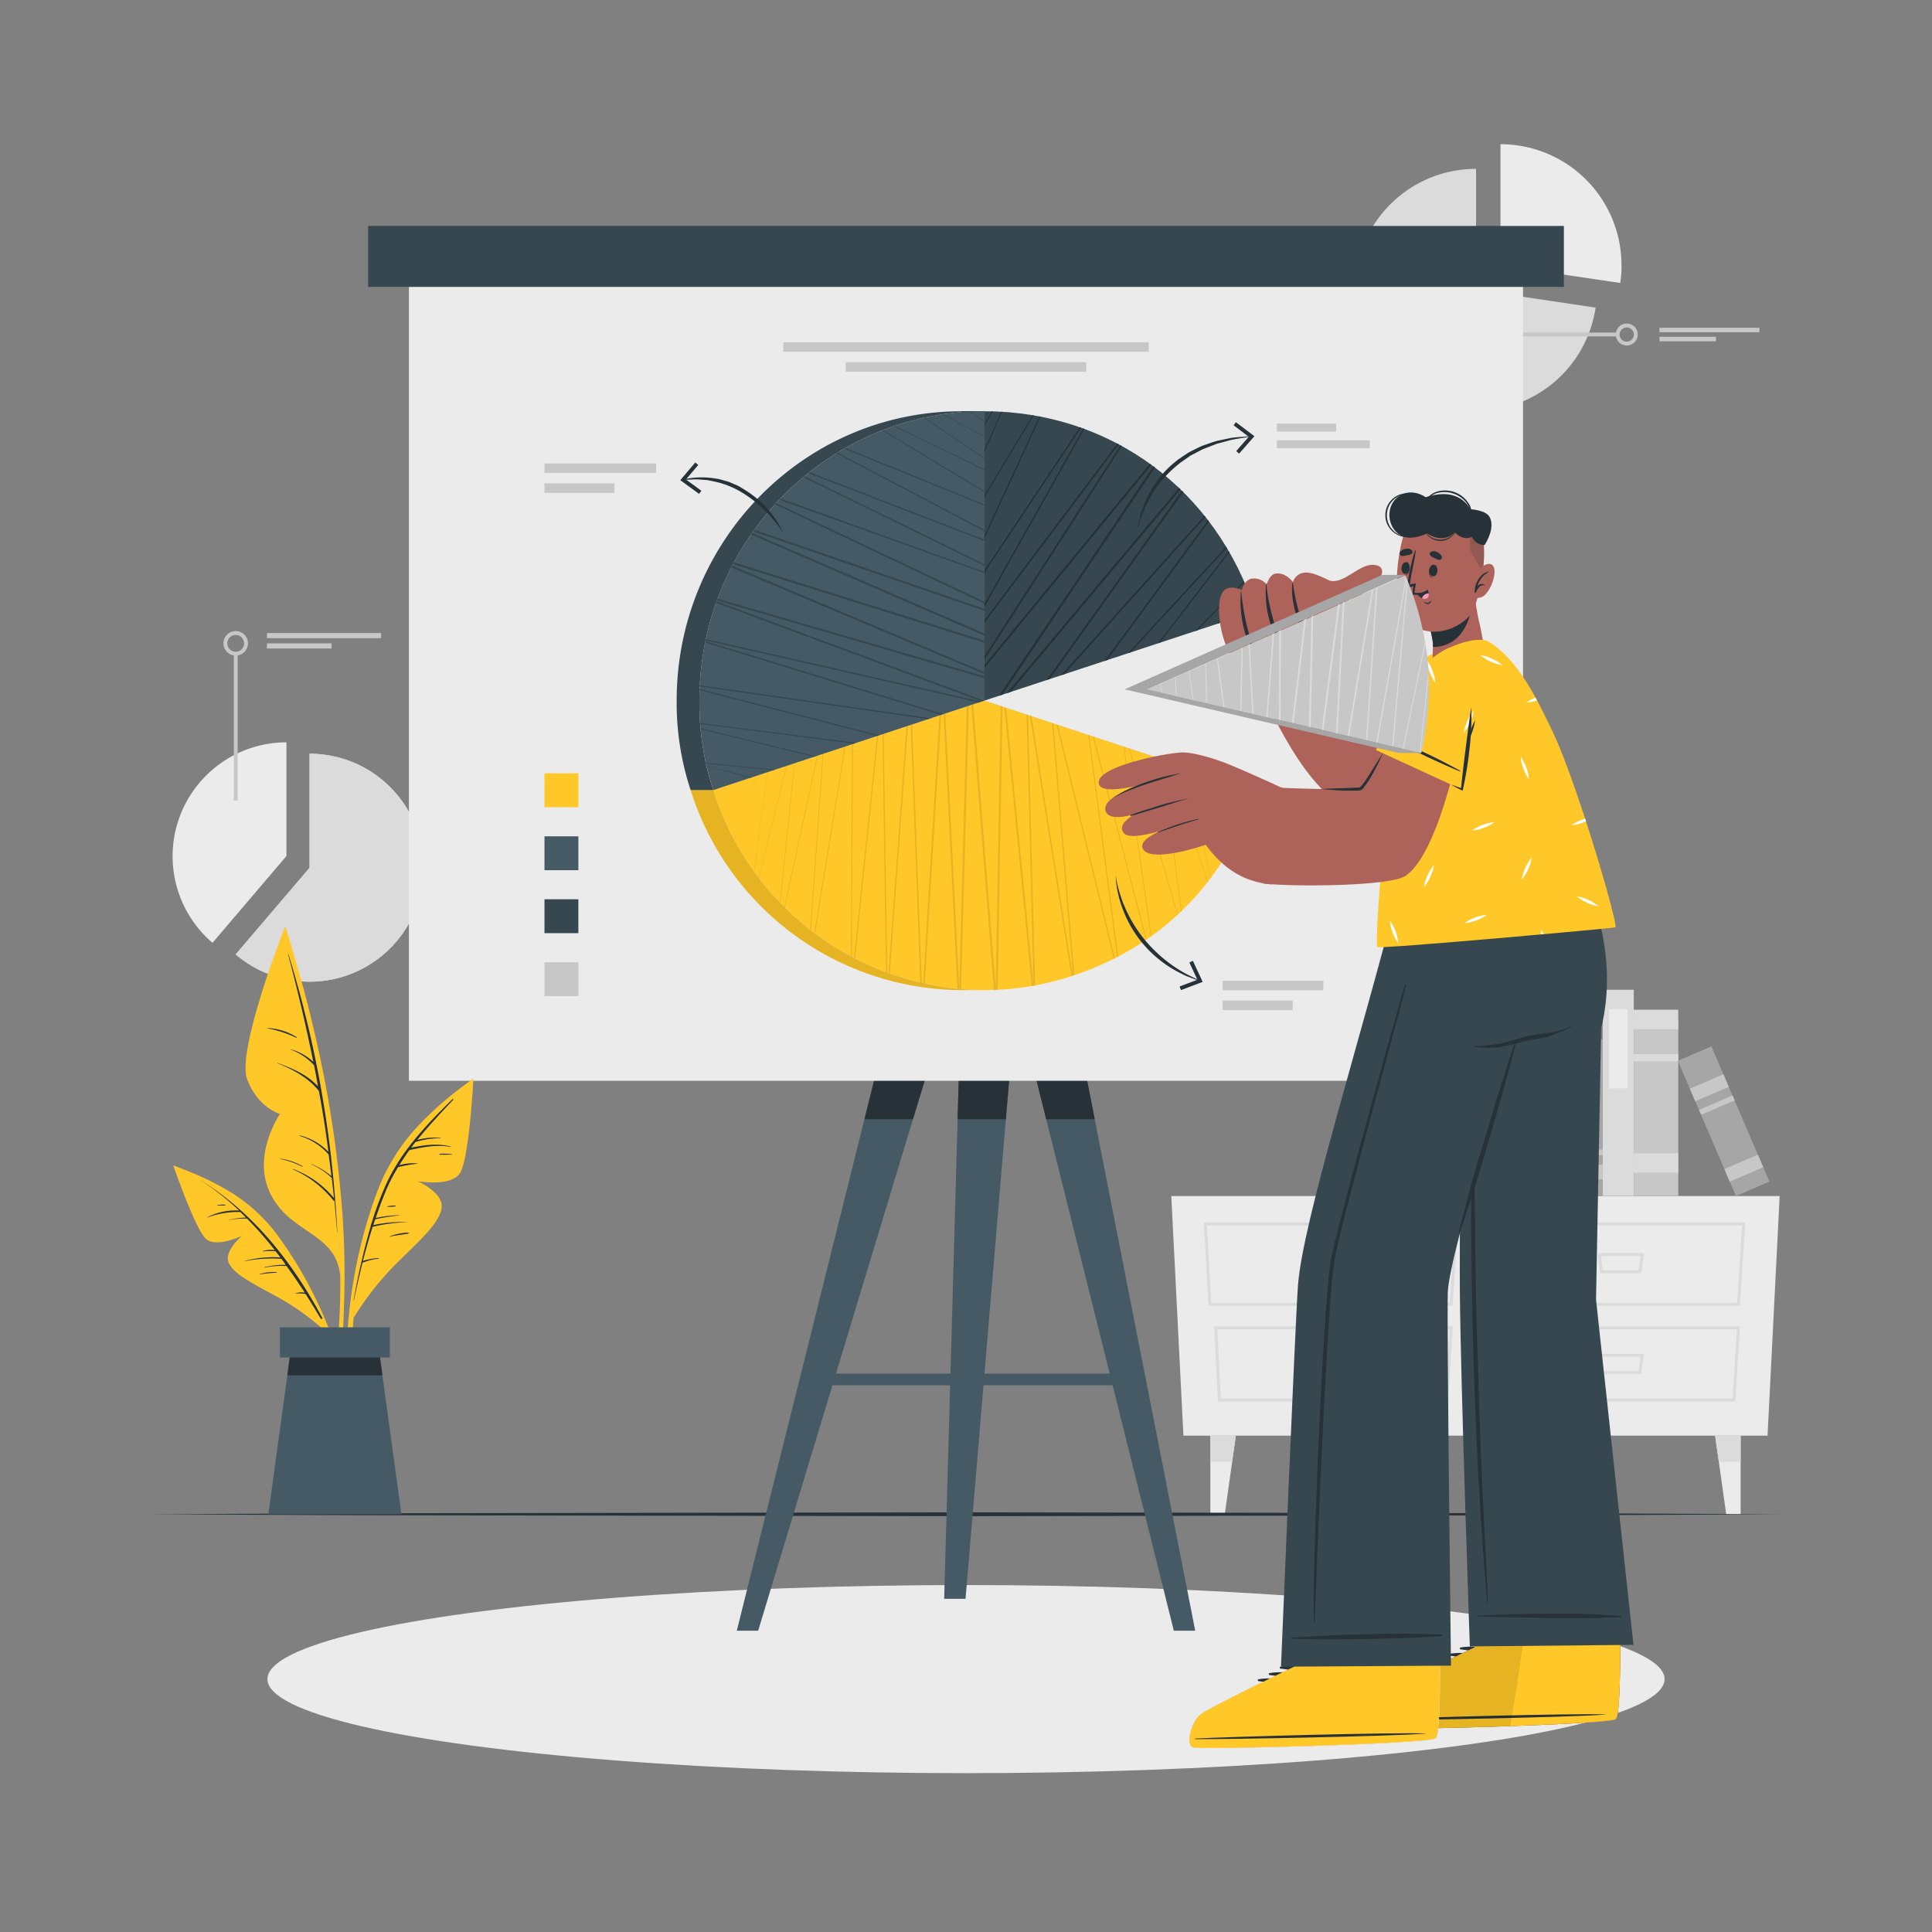 <svg xmlns="http://www.w3.org/2000/svg" viewBox="0 0 500 500"><rect x="0" y="0" width="500" height="500" fill="#808080" stroke="none"/><g id="freepik--background-complete--inject-39"><path d="M74.13,192.07v29.47L55,244a29.47,29.47,0,0,1,19.12-51.88Z" style="fill:#ebebeb"></path><path d="M109.6,224.54A29.47,29.47,0,0,1,61,247l19.12-22.41V195.07a29.45,29.45,0,0,1,29.47,29.47Z" style="fill:#ebebeb"></path><path d="M109.6,224.54A29.47,29.47,0,0,1,61,247l19.12-22.41V195.07a29.45,29.45,0,0,1,29.47,29.47Z" style="fill:#dbdbdb"></path><rect x="60.51" y="169.16" width="1" height="38.01" style="fill:#c7c7c7"></rect><path d="M61,169.66a3.17,3.17,0,1,1,3.17-3.16A3.17,3.17,0,0,1,61,169.66Zm0-5.33a2.17,2.17,0,1,0,2.17,2.17A2.17,2.17,0,0,0,61,164.33Z" style="fill:#c7c7c7"></path><rect x="69.09" y="163.83" width="29.53" height="1.33" style="fill:#c7c7c7"></rect><rect x="69.09" y="166.5" width="16.71" height="1.33" style="fill:#c7c7c7"></rect><path d="M412.94,79.61A31.32,31.32,0,1,1,382,43.7V75Z" style="fill:#dbdbdb"></path><path d="M419.66,68.64a31.59,31.59,0,0,1-.34,4.59l-31-4.59V37.32a31.31,31.31,0,0,1,31.32,31.32Z" style="fill:#ebebeb"></path><rect x="385.35" y="86.07" width="33.31" height="1" style="fill:#c7c7c7"></rect><path d="M421,89.41a2.84,2.84,0,1,1,2.84-2.84A2.84,2.84,0,0,1,421,89.41Zm0-4.67a1.84,1.84,0,1,0,1.84,1.83A1.83,1.83,0,0,0,421,84.74Z" style="fill:#c7c7c7"></path><rect x="429.46" y="84.82" width="25.87" height="1.17" style="fill:#c7c7c7"></rect><rect x="429.46" y="87.16" width="14.64" height="1.17" style="fill:#c7c7c7"></rect><polygon points="306.27 371.55 457.44 371.55 460.58 309.53 303.13 309.53 306.27 371.55" style="fill:#ebebeb"></polygon><path d="M450.27,337.92H387.08l-1.19-21.53h65.77Zm-62.47-.76h61.76l1.28-20H386.7Z" style="fill:#dbdbdb"></path><path d="M449.11,362.69H389.55l-1-19.43h61.74Zm-58.83-.76h58.11L449.51,344H389.39Z" style="fill:#dbdbdb"></path><path d="M424.76,329.49H414.14l-.67-5.19h12Zm-9.95-.76h9.28l.47-3.67H414.34Z" style="fill:#dbdbdb"></path><path d="M424.76,355.57H414.14l-.67-5.19h12Zm-9.95-.76h9.28l.47-3.67H414.34Z" style="fill:#dbdbdb"></path><path d="M375.94,337.92h-63.2l-1.19-21.53h65.77Zm-62.48-.76h61.76l1.29-20H312.36Z" style="fill:#dbdbdb"></path><path d="M374.77,362.69H315.21l-1-19.43H376Zm-58.83-.76h58.11L375.17,344H315.05Z" style="fill:#dbdbdb"></path><path d="M350.42,329.49H339.8l-.67-5.19h12Zm-9.95-.76h9.28l.48-3.67H340Z" style="fill:#dbdbdb"></path><path d="M350.42,355.57H339.8l-.67-5.19h12Zm-9.95-.76h9.28l.48-3.67H340Z" style="fill:#dbdbdb"></path><polygon points="319.83 371.55 318.88 378.31 316.97 391.89 313.24 391.89 313.24 371.55 319.83 371.55" style="fill:#ebebeb"></polygon><polygon points="319.83 371.55 318.88 378.31 313.24 378.31 313.24 371.55 319.83 371.55" style="fill:#dbdbdb"></polygon><polygon points="443.88 371.55 444.83 378.31 446.74 391.89 450.47 391.89 450.47 371.55 443.88 371.55" style="fill:#ebebeb"></polygon><polygon points="443.88 371.55 444.83 378.31 450.47 378.31 450.47 371.55 443.88 371.55" style="fill:#dbdbdb"></polygon><rect x="405.71" y="280.87" width="45.73" height="11.52" transform="translate(715.21 -141.95) rotate(90)" style="fill:#c7c7c7"></rect><rect x="426.07" y="258.08" width="5.03" height="11.52" transform="translate(692.41 -164.75) rotate(90)" style="fill:#dbdbdb"></rect><rect x="427.65" y="267.96" width="1.86" height="11.52" transform="translate(702.3 -154.86) rotate(90)" style="fill:#dbdbdb"></rect><rect x="426.07" y="295.23" width="5.03" height="11.52" transform="translate(729.57 -127.59) rotate(90)" style="fill:#dbdbdb"></rect><rect x="392.12" y="278.8" width="53.35" height="8.05" transform="translate(701.62 -135.97) rotate(90)" style="fill:#dbdbdb"></rect><rect x="408.57" y="269.01" width="20.52" height="4.83" transform="translate(690.26 -147.41) rotate(90)" style="fill:#ebebeb"></rect><rect x="352.57" y="283.8" width="53.35" height="8.05" transform="translate(851.3 225.93) rotate(135.33)" style="fill:#c7c7c7"></rect><rect x="366.19" y="288.13" width="20.52" height="4.83" transform="translate(848.44 232.55) rotate(135.33)" style="fill:#dbdbdb"></rect><rect x="387.68" y="282.41" width="40.52" height="13.67" transform="translate(697.19 -118.7) rotate(90)" style="fill:#a6a6a6"></rect><rect x="406.06" y="296.49" width="3.78" height="13.67" transform="translate(711.27 -104.62) rotate(90)" style="fill:#c7c7c7"></rect><rect x="407.21" y="291.39" width="1.46" height="13.67" transform="translate(706.17 -109.72) rotate(90)" style="fill:#c7c7c7"></rect><rect x="427.08" y="285.45" width="38.08" height="9.44" transform="translate(536.77 -234.24) rotate(66.77)" style="fill:#a6a6a6"></rect><rect x="449.56" y="297.6" width="3.55" height="9.44" transform="translate(551.09 -231.67) rotate(66.77)" style="fill:#c7c7c7"></rect><rect x="440.63" y="276.8" width="3.55" height="9.44" transform="translate(526.58 -236.06) rotate(66.77)" style="fill:#c7c7c7"></rect><rect x="443.64" y="281.29" width="1.38" height="9.44" transform="translate(531.9 -235.11) rotate(66.77)" style="fill:#c7c7c7"></rect></g><g id="freepik--Shadow--inject-39"><ellipse cx="250" cy="434.55" rx="180.79" ry="24.34" style="fill:#ebebeb"></ellipse></g><g id="freepik--Floor--inject-39"><polygon points="38.37 391.89 91.28 391.64 144.18 391.56 250 391.39 355.82 391.55 408.73 391.64 461.63 391.89 408.73 392.13 355.82 392.22 250 392.39 144.18 392.22 91.28 392.13 38.37 391.89" style="fill:#263238"></polygon></g><g id="freepik--Board--inject-39"><polygon points="196.21 422.03 190.68 422.03 229.45 266.68 243.23 266.68 196.21 422.03" style="fill:#455a64"></polygon><polygon points="243.24 266.69 236.28 289.65 223.72 289.65 229.44 266.7 229.45 266.69 243.24 266.69" style="fill:#263238"></polygon><polygon points="249.88 413.78 244.35 413.78 248.47 266.68 262.25 266.68 249.88 413.78" style="fill:#455a64"></polygon><polygon points="262.25 266.69 260.32 289.65 247.83 289.65 248.47 266.7 248.47 266.69 262.25 266.69" style="fill:#263238"></polygon><polygon points="303.79 422.03 309.32 422.03 278.8 266.68 265.02 266.68 303.79 422.03" style="fill:#455a64"></polygon><polygon points="283.31 289.65 270.75 289.65 265.01 266.69 278.8 266.69 278.81 266.7 283.31 289.65" style="fill:#263238"></polygon><rect x="212" y="355.48" width="80.45" height="3.03" style="fill:#455a64"></rect><rect x="105.83" y="66.96" width="288.33" height="212.75" style="fill:#ebebeb"></rect><rect x="95.28" y="58.48" width="309.45" height="15.77" style="fill:#37474f"></rect><rect x="202.71" y="88.58" width="94.58" height="2.46" style="fill:#c7c7c7"></rect><rect x="218.88" y="93.72" width="62.24" height="2.46" style="fill:#c7c7c7"></rect><rect x="140.91" y="119.95" width="28.89" height="2.46" style="fill:#c7c7c7"></rect><rect x="140.91" y="125.09" width="18.12" height="2.46" style="fill:#c7c7c7"></rect><rect x="316.43" y="253.81" width="26.05" height="2.46" style="fill:#c7c7c7"></rect><rect x="316.43" y="258.95" width="18.12" height="2.46" style="fill:#c7c7c7"></rect><rect x="330.45" y="109.63" width="15.33" height="2.06" style="fill:#c7c7c7"></rect><rect x="330.45" y="113.94" width="24.05" height="2.06" style="fill:#c7c7c7"></rect><rect x="140.91" y="200.14" width="8.77" height="8.77" style="fill:#FFC727"></rect><rect x="140.91" y="216.44" width="8.77" height="8.77" style="fill:#455a64"></rect><rect x="140.91" y="232.73" width="8.77" height="8.77" style="fill:#37474f"></rect><rect x="140.91" y="249.03" width="8.77" height="8.77" style="fill:#c7c7c7"></rect></g><g id="freepik--pie-chart--inject-39"><polygon points="324.88 158.18 319.02 158.18 248.87 181.32 254.73 181.32 324.88 158.18" style="fill:#c7c7c7"></polygon><polygon points="254.73 181.32 248.87 181.32 319.02 204.47 324.88 204.47 254.73 181.32" style="fill:#c7c7c7"></polygon><path d="M254.73,106.43v74.89l70.15-23.14C314.81,126.71,287.32,106.43,254.73,106.43Z" style="fill:#37474f"></path><path d="M256.89,106.46l-2.15,3.69v-.43l1.91-3.27Zm2.23.09-4.38,9.92v.58l4.63-10.48Zm8.11.9-12.49,20.78v.54l12.8-21.27Zm1.76.32-14.25,30.92v.75l14.55-31.62Zm6.94,8.75,3.88-5.82-.35-.13-3.83,5.75L264.2,133.47l-9.46,14.19v.63l9.76-14.63Zm4.4-5.64-25.59,45.44v.81L280.68,111Zm8.83,3.91-34.42,45.78v.69L289.55,115Zm.81.43-35.23,54.66v.87l35.62-55.31Zm7.61,4.79-42.84,52.13v.78L298,120.32Zm.9.66-39.93,59.39.86-.28L298.91,121Zm6.65,5.6-44.6,53.14,1-.33,44-52.45Zm.74.71-35,49,.77-.25,34.61-48.4C306.11,127.23,306,127.1,305.87,127Zm5.84,6.46-37.17,41.35.9-.3L312,133.79Zm.92,1.17-26.77,36.44.67-.22L312.9,135Zm4.68,6.85-25.42,27.61.74-.25,24.87-27A3.37,3.37,0,0,0,317.31,141.46Zm.7,1.17-18.38,23.88.56-.18,18-23.38Zm3.93,7.74-12.71,13,.62-.21,12.21-12.49Zm.67,1.59L315,161.44l.47-.16,7.24-9A1.78,1.78,0,0,0,322.61,152Z" style="fill:#263238"></path><rect x="248.87" y="106.43" width="5.86" height="74.89" style="fill:#263238"></rect><polygon points="254.73 181.32 248.87 181.32 178.73 204.47 184.59 204.47 254.73 181.32" style="fill:#FFC727"></polygon><path d="M254.73,181.32l-70.14,23.15a73.91,73.91,0,0,0,70.13,51.77,72.66,72.66,0,0,0,22.81-3.69c23.24-7.66,39.8-24.48,47.35-48.08Z" style="fill:#FFC727"></path><path d="M184.59,204.47h-5.86a73.9,73.9,0,0,0,70.13,51.77h5.86A73.91,73.91,0,0,1,184.59,204.47Z" style="fill:#FFC727"></path><g style="opacity:0.1"><path d="M184.59,204.47h-5.86a73.9,73.9,0,0,0,70.13,51.77h5.86A73.91,73.91,0,0,1,184.59,204.47Z"></path></g><path d="M184.79,204.4h0l-.12.39s0,0,0,0Z" style="opacity:0.1"></path><path d="M187.79,203.41,187,211a.3.3,0,0,1,0-.08l.76-7.51Zm7.93-2.61L190,217.15a.21.21,0,0,1,0,.06l5.8-16.44Zm2.82-.93-3.41,25.59.08.11,3.41-25.73Zm5-1.66L196.3,227l.07.1,7.32-29Zm2-.65-3.7,36a.8.8,0,0,0,.13.13l3.7-36.13Zm5.93-2L203,234.72l.13.13,8.5-39.31Zm1.45-.48-3.25,45.49.19.14,3.24-45.69Zm-2.17,46.31a1.33,1.33,0,0,0,.19.14l7.88-48.4-.24.09Zm9.75-48.81-.28,54.88.26.14.26-55.1Zm.53,55.31.26.13,6-57.69-.31.11Zm7.67-58-.3.11.89,61.6.34.13Zm1.24,62,.33.12,4.7-64.14-.37.13Zm6.13-64.38-.37.12,2.46,66.71c.13,0,.27.07.41.09Zm2.84,67a3,3,0,0,0,.41.09L243.58,185l-.45.15Zm9.35,1.34-3.61-71.17-.45.15,3.58,71.11.48,0h0l.48,0,2-73.35-.53.17Zm9.44-.11-5.81-73.45-.52.17,5.86,73.76a3.54,3.54,0,0,0,.46,0h.05l.45,0,1.26-73.28-.48-.15Zm2.69-72.53-.48-.15,7.15,72.14.42-.07Zm5.28,1.75,1.81,70.17.42-.08-1.83-70Zm1.29.42-.42-.14,10.78,67.41.22-.07.12,0Zm10,54.16-1.63-19.66-2.72-32.63-.33-.11L275,219.87l1.63,19.67.82,9.83.26,3.13.34-.12-.25-3Zm-3.18-51.91-.35-.11,14.82,60.65.26-.13Zm7.87,2.6,7.47,57.49.26-.13-7.47-57.27Zm1.43.47-.27-.09,13.75,52.68.19-.13Zm17.5,5.78,5.09,39.45.14-.13-5.09-39.28Zm1.69.56-.14,0,10.39,31.33.09-.11Zm-11.49-3.8,7.05,49.16a1.07,1.07,0,0,0,.19-.13l-7.05-49Zm6.7,18.21-4.65-16-.5-1.72-.2-.07.53,1.84,4.65,16,7.4,25.32.13-.11ZM307,198.57l6.28,28.71a1,1,0,0,0,.08-.11L307.1,198.6Zm1.48.49-.11,0,8.77,22.52s.05,0,.05-.08Zm4.56,1.5,5,19.46s0-.05,0-.08l-5-19.36Zm2.52.83-.06,0,6.29,11.25,0,0Zm4.57,1.51,2.7,7.25,0,0-2.69-7.2Zm4.26,1.41h0c.14.18.27.36.39.55v0C324.64,204.66,324.52,204.48,324.39,204.31Z" style="opacity:0.1"></path><path d="M254.73,106.43C214,106.43,181,140,181,181.32a72.15,72.15,0,0,0,3.61,23.15l70.14-23.15Z" style="fill:#455a64"></path><path d="M254.73,165.77v.57L189.67,146l.24-.48Zm-65.48-18.92,65.48,27.58v-.53l-65.25-27.51C189.4,146.54,189.32,146.69,189.25,146.85Zm6-9.75a4.37,4.37,0,0,0-.31.44l59.83,20.55v-.51Zm-.88,1.25,60.4,26.17v-.6l-60.1-26C194.53,138.05,194.42,138.2,194.33,138.35Zm15.12-16.15-.31.25L254.73,140v-.34Zm-1.59,1.3,46.87,22.92V146l-46.56-22.75A3.88,3.88,0,0,0,207.86,123.5ZM202,129c-.12.11-.23.23-.33.34l53.1,19V148Zm-1.43,1.52,54.2,25.72v-.52L200.84,130.2Zm31-20.32-.27.08,23.45,11.4v-.21Zm-3.28,1.18,26.46,16v-.28l-26.19-15.8Zm-9.51,4.54a3.07,3.07,0,0,0-.31.17l36.28,14.76v-.28Zm-2.32,1.37,38.29,20.2v-.34l-38-20ZM244,107.21l-.22,0L254.73,113v-.14Zm-4.91.91,15.6,10.55v-.21l-15.38-10.39A.79.79,0,0,0,239.13,108.12Zm12.13-1.6h-.18l3.65,2.66V109Zm-70,82.17,29.42,7.16.37-.13-29.81-7.26C181.29,188.54,181.29,188.62,181.3,188.69Zm-.12-1.57c0,.08,0,.16,0,.24l39.87,5.07.55-.18Zm1.69,11.17,11.47,3,.27-.09-11.78-3A1,1,0,0,0,182.87,198.29Zm-.2-.87a.85.85,0,0,0,0,.17l17.51,1.72.41-.13ZM181,178.6l46,11.85.47-.15-46.48-12A2.71,2.71,0,0,0,181,178.6Zm.06-1.26a3,3,0,0,0,0,.31l59.11,8.47.7-.23Zm13-7.9-9.85-3-1.67-.51c0,.12-.05.24-.07.36l1.63.5,9.85,3,19.7,6.06L243.5,185l.55-.19-30.29-9.33Zm-11.41-4.06c0,.12-.06.24-.08.36l70.69,16.06.73-.24ZM185.3,156l68.76,25.52.62-.2-69.23-25.73A3.39,3.39,0,0,0,185.3,156Zm.38-1.05a3.66,3.66,0,0,0-.15.43l69.2,20.14V175Z" style="fill:#37474f"></path><path d="M254.73,106.43h-5.86c-40.73,0-73.75,33.53-73.75,74.89a72.15,72.15,0,0,0,3.61,23.15h5.86A72.15,72.15,0,0,1,181,181.32C181,140,214,106.43,254.73,106.43Z" style="fill:#37474f"></path></g><g id="freepik--Arrows--inject-39"><path d="M294.45,136.83a25.8,25.8,0,0,1,3.26-9.66,26.08,26.08,0,0,1,6.67-7.82l.49-.42.54-.36,1.08-.72,1.08-.71c.37-.22.76-.4,1.15-.6.77-.38,1.54-.77,2.32-1.13l2.43-.85,1.22-.4,1.26-.27,2.51-.53a24.22,24.22,0,0,1,2.55-.27l2.54-.2V113c-1.67.3-3.35.53-5,.87l-2.44.66-1.22.32-1.17.46-2.35.91c-.75.36-1.48.77-2.22,1.15-.37.2-.75.37-1.11.58l-1,.7-1,.7-.52.35-.47.41a28.34,28.34,0,0,0-6.64,7.42c-.47.7-.84,1.46-1.26,2.18s-.73,1.52-1.06,2.29A28.54,28.54,0,0,0,294.45,136.83Z" style="fill:#263238"></path><polygon points="320.68 117.4 319.93 116.74 323.18 113.04 319.25 110.06 319.85 109.27 324.64 112.89 320.68 117.4" style="fill:#263238"></polygon><path d="M288.73,226.56a32.68,32.68,0,0,0,1,4.42c.23.73.47,1.44.72,2.15s.55,1.41.86,2.09A34.24,34.24,0,0,0,296,242.9a36.61,36.61,0,0,0,10.21,8.71c1.3.76,2.69,1.36,4.05,2.07l-.05.13-2.14-.82a14.09,14.09,0,0,1-2.11-.9,32.24,32.24,0,0,1-4-2.3,30.26,30.26,0,0,1-11.3-14.28A28,28,0,0,1,288.73,226.56Z" style="fill:#263238"></path><polygon points="305.63 256.24 305.28 255.3 309.89 253.56 307.81 249.09 308.72 248.67 311.25 254.11 305.63 256.24" style="fill:#263238"></polygon><path d="M202.83,138.07a31.15,31.15,0,0,0-2.32-3.12,32.08,32.08,0,0,0-2.6-2.86,31.36,31.36,0,0,0-6-4.7,22.68,22.68,0,0,0-7.07-2.78c-.63-.12-1.25-.28-1.88-.37L181,124.1a12.43,12.43,0,0,0-1.93,0l-1.94.07,0-.16a21.73,21.73,0,0,1,7.84-.2l1,.15,1,.27c.63.2,1.29.32,1.9.58l1.84.78c.6.28,1.16.63,1.74,1a26,26,0,0,1,6.08,5A27.25,27.25,0,0,1,202.83,138.07Z" style="fill:#263238"></path><polygon points="179.94 119.69 180.7 120.33 177.52 124.1 181.51 127 180.92 127.81 176.06 124.27 179.94 119.69" style="fill:#263238"></polygon></g><g id="freepik--Character--inject-39"><path d="M418.33,385.83s1,39.62,1,39.64c0,7.33-.18,13.75-.57,17.06v.05a5.23,5.23,0,0,1-.55,2.26l0,.05c-2.19,1.47-60.71,3-62.77,2.35s-.41-6.55,1.81-8.42,24.38-12.47,24.38-12.47l-.64-39.6Z" style="fill:#ad6359"></path><path d="M419.4,417.61s-.06,7.84-.06,7.86c0,7.33-.18,13.75-.57,17.06v.05a10.33,10.33,0,0,1-.55,2.26l0,.05c-2.19,1.47-60.71,3-62.77,2.35s-.41-6.55,1.81-8.42,24.38-12.47,24.38-12.47l0-8Z" style="fill:#fff"></path><path d="M378,426.37c3.89-.64,8.63.05,11.54,2.88.11.11-.05.27-.17.23A54.7,54.7,0,0,0,378,426.86.25.25,0,0,1,378,426.37Z" style="fill:#263238"></path><path d="M375.18,428c3.9-.64,8.63.05,11.54,2.88.11.11-.05.27-.17.23a54.7,54.7,0,0,0-11.37-2.62A.25.25,0,0,1,375.18,428Z" style="fill:#263238"></path><path d="M372.34,429.63c3.9-.65,8.63.05,11.54,2.88.11.11,0,.27-.17.23a54.46,54.46,0,0,0-11.36-2.62A.25.25,0,0,1,372.34,429.63Z" style="fill:#263238"></path><path d="M355.41,447.24c2.06.64,60.58-.88,62.77-2.35.84-.55,1.12-9.09,1.15-19.41v-.33l-37.76.56,0,.64s-22.14,10.6-24.38,12.47S353.35,446.62,355.41,447.24Z" style="fill:#37474f"></path><path d="M419.34,425.15v.33c0,10.32-.32,18.86-1.16,19.41-1,.67-13.68,1.35-27.38,1.84-16.4.58-34.27.86-35.39.52-2.06-.64-.4-6.56,1.81-8.43s24.38-12.47,24.38-12.47l0-.64,12.59-.19Z" style="fill:#FFC727"></path><path d="M356,445c9.85-.5,49.66-1.58,59.44-1.32.08,0,.08.05,0,.06-9.76.71-49.57,1.46-59.44,1.42C355.81,445.12,355.81,445,356,445Z" style="fill:#263238"></path><path d="M394.16,425.52c-.92,6.33-2.33,15.65-3.36,21.21-16.4.58-34.27.86-35.39.52-2.06-.64-.4-6.56,1.81-8.43s24.38-12.47,24.38-12.47l0-.64Z" style="opacity:0.1"></path><path d="M422.74,425.69l-42.35.4s-2.4-68.94-2.58-91.94c-.21-26.26,1.28-105,1.28-105h31.66s8.49,17.36,3.64,36.9l-1.34,70.28Z" style="fill:#37474f"></path><path d="M419.6,418.28a31.45,31.45,0,0,0-3.37-.27c-1.25-.09-2.5-.18-3.75-.24-2.41-.1-4.82-.14-7.23-.15-4.87,0-9.73,0-14.59.17-2.76.09-5.53.2-8.29.35a.09.09,0,0,0,0,.18c4.82.17,9.65.25,14.47.34s9.64.19,14.45.1c1.39,0,2.77,0,4.15-.12s2.79,0,4.14-.2C419.66,418.43,419.7,418.29,419.6,418.28Z" style="fill:#263238"></path><path d="M383.44,380.22c-.49-11.4-.85-22.81-1.17-34.22q-.93-34.22-.49-68.46c.16-12.8.5-25.6.88-38.4,0-.15-.21-.14-.22,0-1.21,22.92-1.68,45.87-1.7,68.82s.45,45.65,1.58,68.45c.63,12.79,1.41,25.59,2.61,38.35a.09.09,0,0,0,.18,0C384.59,403.24,383.94,391.73,383.44,380.22Z" style="fill:#263238"></path><path d="M373,392.13s-.32,38.29-.32,38.31c0,7.32-.17,13.74-.56,17.06a.11.11,0,0,1,0,.05,4.94,4.94,0,0,1-.55,2.26.1.1,0,0,1,0,.05c-2.18,1.47-60.7,3-62.76,2.35s-.42-6.55,1.81-8.42S335,431.31,335,431.31l.68-38.26Z" style="fill:#ad6359"></path><path d="M372.78,422.58s-.07,7.84-.07,7.86c0,7.32-.17,13.74-.56,17.06a.11.11,0,0,1,0,.05,9.9,9.9,0,0,1-.55,2.26.1.1,0,0,1,0,.05c-2.18,1.47-60.7,3-62.76,2.35s-.42-6.55,1.81-8.42S335,431.31,335,431.31l-.05-8Z" style="fill:#fff"></path><path d="M331.39,431.34c3.9-.65,8.63.05,11.54,2.88.11.11,0,.27-.17.23a54.46,54.46,0,0,0-11.36-2.62A.25.25,0,0,1,331.39,431.34Z" style="fill:#263238"></path><path d="M328.55,433c3.9-.65,8.63,0,11.54,2.88.12.11,0,.27-.17.22a55.08,55.08,0,0,0-11.36-2.61A.25.25,0,0,1,328.55,433Z" style="fill:#263238"></path><path d="M325.71,434.59c3.9-.64,8.64.06,11.54,2.89.12.11,0,.27-.17.22a55.1,55.1,0,0,0-11.36-2.62A.25.25,0,0,1,325.71,434.59Z" style="fill:#263238"></path><path d="M308.79,452.21c2.06.64,60.57-.88,62.76-2.36.84-.54,1.12-9.08,1.16-19.41,0-.11,0-.21,0-.32l-37.76.56,0,.64s-22.13,10.6-24.37,12.47S306.72,451.58,308.79,452.21Z" style="fill:#FFC727"></path><path d="M309.39,449.93c9.86-.5,49.66-1.58,59.45-1.33.07,0,.08.06,0,.07-9.76.7-49.58,1.46-59.45,1.42C309.19,450.09,309.18,449.94,309.39,449.93Z" style="fill:#263238"></path><path d="M392.38,269.64S375,324.39,374.69,334.46c-.26,8.58.83,96.61.83,96.61l-44,.27s3.71-89.78,4.4-98.73c1.28-16.71,15.93-62.61,26.4-103.5h47.41s-.41,21.41-10.15,36.9C399.61,266,395.2,268.05,392.38,269.64Z" style="fill:#37474f"></path><path d="M373.19,423c-5.08-.15-10.35-.3-15.43-.17s-10.09.2-15.13.5c-2.85.17-5.7.26-8.55.55a.08.08,0,0,0,0,.15c5.08.3,10.18.24,15.26.19s10.09-.1,15.13-.33c2.86-.13,5.7-.28,8.55-.47C373.33,423.36,373.5,423,373.19,423Z" style="fill:#263238"></path><path d="M363.57,254.91c-1.57,5.23-17,60.34-19.07,70.8s-4.71,78.85-4.52,89.81c0,1.37,0,2.73.1,4.09a.1.1,0,0,0,.2,0c.3-10.91,3.21-82.7,5.08-93.39,1.84-10.5,17.18-65.27,18.53-71.23A.17.17,0,0,0,363.57,254.91Z" style="fill:#263238"></path><path d="M381.5,270.7a38.59,38.59,0,0,0,6.53-.6,62.36,62.36,0,0,0,6.33-1.75,49.91,49.91,0,0,1,6.21-1,21.88,21.88,0,0,0,6.08-1.82.08.08,0,0,1,.07.14,37.21,37.21,0,0,1-5.83,2.53c-2.08.66-4.26.75-6.38,1.26A51.61,51.61,0,0,1,388,271a23.35,23.35,0,0,1-6.52-.11C381.4,270.83,381.42,270.7,381.5,270.7Z" style="fill:#263238"></path><path d="M378.73,314.25c.42-1.62.81-3.25,1.25-4.86.89-3.27,1.79-6.54,2.78-9.78,2-6.44,3.82-12.92,5.89-19.33,1.18-3.63,2.24-7.31,3.62-10.87a.07.07,0,0,1,.14,0c-.7,3.32-1.68,6.57-2.56,9.85s-1.82,6.53-2.77,9.78c-1.87,6.47-3.71,12.95-5.75,19.37-.58,1.8-1.17,3.59-1.79,5.37s-1.13,3.71-1.89,5.48a.08.08,0,0,1-.16-.05C377.78,317.56,378.3,315.91,378.73,314.25Z" style="fill:#263238"></path><path d="M380.2,177.75C370,193.15,351,211,346.33,207.83c-11.86-8-21.55-32.65-23.65-38.19-1.23-3.23,20.28-16.91,22-13.67,2.06,3.78,6.43,24.21,8,24.79,1.21.43,17.75-9.25,21.82-11C384.59,165.4,384.53,171.23,380.2,177.75Z" style="fill:#ad6359"></path><path d="M366,199.77l-14-20.09s14.24-9.45,24.09-12.48,10.42,3.16,5.2,11.73S366,199.77,366,199.77Z" style="fill:#FFC727"></path><path d="M362,186.82a10.67,10.67,0,0,0-2.77,1.46,10.76,10.76,0,0,0,3.05-.7,11.06,11.06,0,0,0,2.78-1.46A10.75,10.75,0,0,0,362,186.82Zm8.75-13.19a11.06,11.06,0,0,0-1.46-2.78,12.07,12.07,0,0,0,2.16,5.84A10.75,10.75,0,0,0,370.73,173.63Zm12.43-4.07a9.1,9.1,0,0,0,1.41,1,5.29,5.29,0,0,0,0-.69A9,9,0,0,0,383.16,169.56Z" style="fill:#fff"></path><path d="M356.36,178.19a154.61,154.61,0,0,1,11.72,17.17s-.11.14-.14.1c-3.47-4.49-9.7-13.94-11.77-17.12C356.13,178.28,356.32,178.14,356.36,178.19Z" style="fill:#263238"></path><path d="M381.32,178.93C376.09,187.5,366,199.77,366,199.77l-10.07-14.48,24.82-18.86C386,166.61,385.54,172,381.32,178.93Z" style="fill:#263238"></path><path d="M350,152.83c-3.89-1.15-9.06-4.76-12.08-4.65a3.45,3.45,0,0,0-3.3,2.46s-1.94-2.71-4.66-2.16c-1.39.28-2.17,2.77-2.17,2.77a4.13,4.13,0,0,0-4-1.47c-1.9.51-2.39,2.92-2.39,2.92s-2.53-1.29-4.3-.15c-3.58,2.31-.95,19,5.6,20.61,3.06.75,2.19-3.29,2.19-3.29s2.65,5.51,6.1,5,2-5.64,2-5.64,2.61,5.32,6.14,4.49c3.68-.87,1.35-5.81,1.35-5.81s3.1,3.32,5.66,2.06c4.23-2.08-2.47-8.22-2.18-12l5.73-3Z" style="fill:#ad6359"></path><path d="M344.23,150.31c3.78.77,7.49-4.35,11.2-4.14,5,.29,1.13,6.51-5.74,8.85l-5.65.87Z" style="fill:#ad6359"></path><path d="M321.24,153.07a0,0,0,1,0-.08,0,29.2,29.2,0,0,0,3.73,17c.1.16.41.08.33-.12A60.27,60.27,0,0,1,321.24,153.07Z" style="fill:#263238"></path><path d="M327.75,151.17c0-.06-.11-.06-.12,0a27.46,27.46,0,0,0,5.24,18.32c.14.19.45.21.3,0C330.71,165.78,328.14,156.62,327.75,151.17Z" style="fill:#263238"></path><path d="M340.9,168.25c-3.74-5.2-5.43-11.08-6.3-17.37,0-.08-.13,0-.14,0-.41,3.19.56,7.14,1.58,10.15a16.93,16.93,0,0,0,4.68,7.33C340.81,168.46,341,168.37,340.9,168.25Z" style="fill:#263238"></path><path d="M373.53,176.07c3.18.42,8.66-5.34,10.37-9.4a63.28,63.28,0,0,0-1.25-6.38c-.41-2-.81-4.33-1-6.44l-12.91,4.58a34.09,34.09,0,0,1,2.11,8,6.46,6.46,0,0,1,0,.88s0,.09,0,.14C370.71,169.1,370.45,175.67,373.53,176.07Z" style="fill:#ad6359"></path><path d="M370.82,167.28s0,.09,0,.15a9.38,9.38,0,0,0,1.37-.07c7.77-1.11,8.91-10.05,9.06-13.37l-12.54,4.44a33.87,33.87,0,0,1,2.12,8A6.46,6.46,0,0,1,370.82,167.28Z" style="fill:#263238"></path><path d="M383.52,138.28c1.62,4.67-.38,18.39-3.62,21.55-4.7,4.58-12.65,5.3-16.61-.41-3.84-5.54-.92-23.38,2.72-26.27C371.39,128.88,381.14,131.39,383.52,138.28Z" style="fill:#ad6359"></path><path d="M370,147s.06,0,.06.09c-.15.92-.16,2,.64,2.41a0,0,0,0,1,0,.06C369.7,149.3,369.73,147.87,370,147Z" style="fill:#263238"></path><path d="M371,146.15c1.5.08,1.24,3.08-.15,3S369.71,146.09,371,146.15Z" style="fill:#263238"></path><path d="M364.79,146.55s-.07,0-.08.07c0,.93-.26,2-1.13,2.23,0,0,0,.05,0,.05C364.62,148.85,364.89,147.44,364.79,146.55Z" style="fill:#263238"></path><path d="M364.05,145.5c-1.49-.24-1.87,2.75-.49,3S365.29,145.71,364.05,145.5Z" style="fill:#263238"></path><path d="M372.27,144.88c-.4-.14-.74-.33-1.13-.51a2,2,0,0,1-1.05-.74.65.65,0,0,1,.17-.76,1.58,1.58,0,0,1,1.6,0,2.31,2.31,0,0,1,1.25,1.11A.68.68,0,0,1,372.27,144.88Z" style="fill:#263238"></path><path d="M363,143.89a10.38,10.38,0,0,0,1.22-.21,2,2,0,0,0,1.2-.44.63.63,0,0,0,0-.78,1.6,1.6,0,0,0-1.54-.44,2.33,2.33,0,0,0-1.49.77A.68.68,0,0,0,363,143.89Z" style="fill:#263238"></path><path d="M370.26,155.56c-.24.19-.49.47-.83.47a2.51,2.51,0,0,1-1-.32,0,0,0,0,0,0,0,1.25,1.25,0,0,0,1.14.6,1,1,0,0,0,.8-.75C370.37,155.55,370.3,155.53,370.26,155.56Z" style="fill:#263238"></path><path d="M369.53,152.69a3.19,3.19,0,0,1-2.24,1.22,4,4,0,0,1-1.14,0l-.22,0-.2,0a.23.23,0,0,1-.17-.22h0s0-.06,0-.1h0v-.08c0-.72.21-1.81.21-1.81-.28.11-1.66.6-1.61.22a48.64,48.64,0,0,1,2.06-9.48.09.09,0,0,1,.17,0c-.32,3-1.16,5.88-1.53,8.87a5.73,5.73,0,0,1,1.54-.32c.1,0-.36,2.09-.35,2.41v0a4.44,4.44,0,0,0,3.37-.74C369.52,152.55,369.59,152.62,369.53,152.69Z" style="fill:#263238"></path><path d="M366.6,153.54a3.74,3.74,0,0,0,1.4,1.29,1.71,1.71,0,0,0,1,.16c.76-.13.83-.81.75-1.41a4,4,0,0,0-.26-.92A4.89,4.89,0,0,1,366.6,153.54Z" style="fill:#263238"></path><path d="M368,154.83a1.71,1.71,0,0,0,1,.16c.76-.13.83-.81.75-1.41A1.76,1.76,0,0,0,368,154.83Z" style="fill:#ff97b8"></path><path d="M380.67,134.09c-.18,1.85-.61,7.55.09,8.84s2.16,4.24,3,4.8c.44-3.79.41-7.45-.28-9.45A9.74,9.74,0,0,0,380.67,134.09Z" style="fill:#263238;opacity:0.2"></path><path d="M368.91,137.66a4.57,4.57,0,0,0,4,2,4.64,4.64,0,0,0,3.88-2.36s.08,0,.06,0A4.61,4.61,0,0,1,372.9,140a4.7,4.7,0,0,1-4.08-2.31C368.78,137.66,368.87,137.6,368.91,137.66Z" style="fill:#263238"></path><path d="M374.87,127a7.19,7.19,0,0,1,5.62,4,5.14,5.14,0,0,1,.12,3.37s-.11,0-.1,0a5.6,5.6,0,0,0-2.06-5.34,7.22,7.22,0,0,0-6.27-1.49,4.56,4.56,0,0,0-2.67,1.69c-.06.08-.25,0-.2-.09C370.21,127.55,372.5,126.69,374.87,127Z" style="fill:#263238"></path><path d="M359,131a5.83,5.83,0,0,1,2.82-2.83c1.73-.81,3.53-.46,5.32-.07.05,0,0,.08,0,.07a8.11,8.11,0,0,0-4.58,0,5.67,5.67,0,0,0-2.94,2.47,5.58,5.58,0,0,0,1.51,7.15,5.69,5.69,0,0,0,4.4,1s.09.08,0,.09a5.76,5.76,0,0,1-6.69-3.66A5.85,5.85,0,0,1,359,131Z" style="fill:#263238"></path><path d="M384.21,141.05s3-4.43,1.21-7.38c-1-1.67-4.95-1.89-4.95-1.89a7.13,7.13,0,0,0-4.19-3.49c-3.2-1.11-7.31.39-7.31.39s-2.92-2.13-6-.78c-4.33,1.89-4.49,8.14-.61,10.58,2.73,1.71,6.91-.41,6.91-.41.37.09,4,2.83,7.24-.28,0,0,2.14,2.35,4.42,1.11A3.45,3.45,0,0,0,384.21,141.05Z" style="fill:#263238"></path><path d="M381,149.5s3-4.46,5-3.4-.2,7.5-2.53,8.41a2.38,2.38,0,0,1-3.22-1.23Z" style="fill:#ad6359"></path><path d="M385.37,147.93a0,0,0,0,1,0,.06,6,6,0,0,0-3.06,3.83,1.33,1.33,0,0,1,2-.39s0,.1,0,.09a1.47,1.47,0,0,0-1.61.54,7.19,7.19,0,0,0-.76,1.32c-.07.15-.34.07-.28-.1v0C381.53,151.14,383.12,148.18,385.37,147.93Z" style="fill:#263238"></path><path d="M418.07,240c-.13.17-61,5.67-61.62,5.1-.85-.82,2.78-61.72,13.65-74.17,2.67-3.06,12.12-6.74,15.23-4.83,8.07,5,13.05,16.2,16.24,22.74,2.37,4.84,5.41,13.17,8.23,21.73C414.45,224.66,418.52,239.37,418.07,240Z" style="fill:#FFC727"></path><path d="M379.69,186.65a10.79,10.79,0,0,0-.92,3,11.59,11.59,0,0,0,1.66-2.66,11.17,11.17,0,0,0,.92-3A11.53,11.53,0,0,0,379.69,186.65Zm-10.25,39.9a11.13,11.13,0,0,0-.92,3,10.81,10.81,0,0,0,1.66-2.67,11.08,11.08,0,0,0,.93-3A11.1,11.1,0,0,0,369.44,226.55Zm25.29-1.91a10.75,10.75,0,0,0-.94,3,10.33,10.33,0,0,0,1.67-2.66,11,11,0,0,0,.93-3A11.06,11.06,0,0,0,394.73,224.64Zm16.33,8.25a11.15,11.15,0,0,0-3-.93,12.14,12.14,0,0,0,5.65,2.6A11,11,0,0,0,411.06,232.89Zm-41.24-31.55a11.08,11.08,0,0,0-3-.93,10.9,10.9,0,0,0,2.66,1.67,11.17,11.17,0,0,0,3,.92A10.75,10.75,0,0,0,369.82,201.34Zm16.33-30.85a10.86,10.86,0,0,0-3-.93,11,11,0,0,0,2.67,1.67,11.17,11.17,0,0,0,3,.92A10.92,10.92,0,0,0,386.15,170.49Zm-15.42,3.14a11.93,11.93,0,0,0-1.06-2.19l-.28.38a13.28,13.28,0,0,0,.58,2.1,11.16,11.16,0,0,0,1.46,2.77A10.75,10.75,0,0,0,370.73,173.63Zm24.27,25a11.32,11.32,0,0,0-1.46-2.77,11,11,0,0,0,.7,3.05,11.22,11.22,0,0,0,1.46,2.78A11.1,11.1,0,0,0,395,198.65Zm3.76,42a7.92,7.92,0,0,0,.16,1.19l.57-.05A8.14,8.14,0,0,0,398.76,240.62Zm-37.59.44a11.22,11.22,0,0,0-1.46-2.78,10.75,10.75,0,0,0,.7,3.06,11.16,11.16,0,0,0,1.46,2.77A11.11,11.11,0,0,0,361.17,241.06Zm49.05-29.2-.76.26a10.86,10.86,0,0,0-2.78,1.45,11.1,11.1,0,0,0,3.06-.7q.36-.13.72-.3Zm-28.48,25.6a11.12,11.12,0,0,0-2.77,1.45,12.08,12.08,0,0,0,5.83-2.16A10.84,10.84,0,0,0,381.74,237.46Zm2-24a10.67,10.67,0,0,0-2.77,1.46,10.76,10.76,0,0,0,3.05-.7,11.06,11.06,0,0,0,2.78-1.46A10.75,10.75,0,0,0,383.77,213.47Zm-20.18-27.14c-.06.26-.13.51-.19.77a8.89,8.89,0,0,0,1.64-1A8.59,8.59,0,0,0,363.59,186.33Zm33.83-5.78a9.86,9.86,0,0,0-2.33,1.28,9.85,9.85,0,0,0,2.71-.58Z" style="fill:#fff"></path><path d="M379.86,181.37c-2.47,15.85-8.25,39.73-16,45.24-3.94,2.8-28.78,2.9-36.68,2.08-3.36-.35.12-25.11,3.72-24.86,4,.27,18.43.63,21.1.27,1.53-.2,9-15.76,16.25-27.76C376.82,162.25,381.87,168.5,379.86,181.37Z" style="fill:#ad6359"></path><path d="M332.74,204.33s-8.87-4.13-14.8-6.55c-3.31-1.36-9.19-3.17-12.07-3.05-4.32.17-22.26,3.66-21.51,8,.68,4,15.72-1,15.72-1s-15.61,3.66-13.92,8.27,17.94-3.25,17.94-3.25-16,4.12-13.46,8.6c1.89,3.38,17-2.91,17-2.91s-13.69,3.64-11.89,7.2c2,3.94,16.29-1,16.29-1,6.08,8.29,12.37,9.75,17,10.25C330.12,229.05,332.74,204.33,332.74,204.33Z" style="fill:#ad6359"></path><path d="M305.39,200.15c-1.85.36-3.72.71-5.53,1.24s-3.6,1.12-5.36,1.81a31.52,31.52,0,0,0-6.56,3.35c3.82-2.15,10.27-4.14,12.08-4.67s3.59-1.14,5.4-1.67C305.46,200.2,305.44,200.14,305.39,200.15Z" style="fill:#263238"></path><path d="M307.41,206.65c-2.34.56-4.68,1-7,1.71s-5.5,1.71-7.76,2.54c-.17.06-.15.33,0,.28,2.29-.73,5.6-1.65,7.89-2.36s4.56-1.5,6.87-2.12C307.47,206.69,307.45,206.64,307.41,206.65Z" style="fill:#263238"></path><path d="M310.15,211.92a53.62,53.62,0,0,0-10.51,3.44c-.16.07,0,.15.14.08,3.47-1.2,6.19-2.18,10.4-3.4C310.24,212,310.23,211.9,310.15,211.92Z" style="fill:#263238"></path><path d="M342.09,204.2c1.74-.12,3.48-.17,5.22-.22l2.6-.09,1.29-.06c.2,0,.43,0,.6-.06l.14,0s0,0,.05-.05.1-.07.17-.15a15.35,15.35,0,0,0,1.5-2c.48-.71.93-1.46,1.4-2.18.93-1.47,1.83-3,2.79-4.42-.68,1.61-1.46,3.17-2.29,4.71a23.78,23.78,0,0,1-2.88,4.45,1.24,1.24,0,0,1-.75.41,5.76,5.76,0,0,1-.69.07c-.44,0-.88,0-1.32,0-.87,0-1.74,0-2.61,0C345.57,204.49,343.83,204.39,342.09,204.2Z" style="fill:#263238"></path><path d="M378.33,204.33l-22.24-10.21s7.47-15.38,14.41-23,10.58-2.57,10.44,7.46S378.33,204.33,378.33,204.33Z" style="fill:#FFC727"></path><path d="M362,186.82a10.67,10.67,0,0,0-2.77,1.46,10.76,10.76,0,0,0,3.05-.7,11.06,11.06,0,0,0,2.78-1.46A10.75,10.75,0,0,0,362,186.82Zm8.75-13.19a14.68,14.68,0,0,0-.83-1.81c-.14.15-.27.31-.41.47a12.74,12.74,0,0,0,.48,1.63,11.16,11.16,0,0,0,1.46,2.77A10.75,10.75,0,0,0,370.73,173.63Zm9,13a10.79,10.79,0,0,0-.92,3,11.59,11.59,0,0,0,1.66-2.66l0-.08h0c.06-.65.11-1.3.16-1.94A14,14,0,0,0,379.69,186.65Z" style="fill:#fff"></path><path d="M359.07,190.64a154.49,154.49,0,0,1,18.82,8.83s0,.17-.07.16c-5.27-2.1-15.45-7.08-18.84-8.77C358.91,190.83,359,190.61,359.07,190.64Z" style="fill:#263238"></path><path d="M375.54,203.05c1,.32,1.93.7,2.89,1l-.34.19c.36-3.55.78-7.08,1.23-10.61l.69-5.29q.35-2.64.75-5.3.11,2.68,0,5.37c-.1,1.78-.23,3.56-.44,5.34a97,97,0,0,1-1.72,10.57l-.07.33-.27-.15C377.33,204.05,376.42,203.58,375.54,203.05Z" style="fill:#263238"></path><path d="M380.06,191.52a12.9,12.9,0,0,1,.61-2.63,12.68,12.68,0,0,1,1.08-2.49,13.52,13.52,0,0,1-.61,2.64A12.94,12.94,0,0,1,380.06,191.52Z" style="fill:#263238"></path><path d="M367.84,194.88l-.23,0-.21-.05-4.19-1-.25-.05-2.39-.56-.28-.06-3.79-.88-.31-.08-2.32-.54-.34-.07h0l-4.37-1-.37-.09-2.62-.61-.41-.09L342.5,189l-.44-.1-2.87-.67-.46-.1-4-.92-.41-.1-3-.7-.4-.09-2.89-.67-.34-.08-3.3-.77-.33-.08-2.86-.66L321,184l-4-.93-.29-.07-4.23-1-.23-.06-3.25-.75-.21-.05-4.2-1-.18,0-3.54-.82-.16,0-3.71-.86,3.29-1.46.14-.06,3.79-1.69.17-.07,3.25-1.45.19-.08,4.15-1.84.23-.11,2.78-1.23.25-.11,6.11-2.72.3-.13,1.53-.68.32-.14,6-2.65.37-.16h0l1.31-.58.39-.17,6.13-2.72h0l.47-.2,1.37-.61.45-.2,6.44-2.86.47-.21.75-.33.44-.2,7.1-3.15.41-.18h0l.65-.28.38-.17,7.06-3.14.25.6h0l.21.5h0l.06.15h0c.09.2.17.4.25.6a77,77,0,0,1,4.39,15.62h0c0,.21.07.42.11.64h0a68,68,0,0,1,.77,7.39c0,.48.05.95.06,1.43v0A78.29,78.29,0,0,1,367.84,194.88Z" style="fill:#c7c7c7"></path><path d="M300.35,176.88l.44,2.42-.16,0-.42-2.32Zm3.79-1.69.19,4.93.18,0-.2-5Zm3.61-1.6-.19.08,1.15,7.47.21.05Zm4.15-1.84.27,10.19.23.06-.27-10.36Zm3.26-1.45-.25.11L316.63,183l.29.07Zm5.95,5.58L321,184l.28.07.17-8.16.17-8.44-.3.13Zm2.31-9.25-.32.14,1,17.94.33.08Zm4.3,18.93.34.08,1.69-21.82-.37.16Zm3.34-22.33L331,186.31l.4.09.1-23.34Zm6.52-2.89-3.22,26.76.41.1,3.28-27.07-.47.2Zm1.84-.82-.69,28.6.46.1.68-28.9Zm6.89-3.06-4.25,32.43.44.1,4.28-32.74Zm1.22-.54-1.77,33.83.41.09,1.8-34.12Zm7.54-3.35-6.28,37.88.37.09,6.32-38.15Zm1.06-.47-2.6,39.45h0l.34.07,2.64-39.7Zm7.9-2.2-.21-.5-7.63,42.77.31.08L364,149.91Zm.06.17-3.8,43.06.28.06,3.77-42.52C364.26,150.47,364.18,150.27,364.09,150.07Zm4.75,16.87c0-.22-.07-.43-.11-.64L363,193.75l.25.05L368.84,167Zm.77,7.4-2.21,20.44.21.05,2.06-19v0C369.66,175.29,369.64,174.82,369.61,174.34Z" style="fill:#dbdbdb"></path><polygon points="367.84 194.88 361.98 194.88 291.06 178.4 296.92 178.4 367.84 194.88" style="fill:#a6a6a6"></polygon><polygon points="296.92 178.4 291.06 178.4 357.71 148.79 363.57 148.79 296.92 178.4" style="fill:#a6a6a6"></polygon></g><g id="freepik--Plant--inject-39"><path d="M89,338.57a222.48,222.48,0,0,0-.33-23.67,301.08,301.08,0,0,0-7.41-48.23C79.22,257.74,76.68,249,74,240.2c-.08-.26-.5-.19-.43.09,8.21,30.9,14.94,62.78,14.48,94.9-.13,9-1.17,17.82-2,26.75,0,.24.37.33.43.09A135,135,0,0,0,89,338.57Z" style="fill:#FFC727"></path><path d="M73.59,240.29s-12.43,31.55-9.64,39,8.52,9,8.52,9-7.61,10.86-2.29,21.05,17.12,9.7,17.9,21.25C88.08,330.55,88.74,282.26,73.59,240.29Z" style="fill:#FFC727"></path><path d="M86.73,310.61a.25.25,0,0,0,0-.17A289.1,289.1,0,0,0,74.66,247a.05.05,0,0,0-.1,0q3.69,13.85,6.53,27.83a13.78,13.78,0,0,0-5.94-3.3s-.06,0,0,.06a15.79,15.79,0,0,1,6.13,4.09c.36,1.83.72,3.66,1,5.49-2.77-3.1-6.63-4.64-10.48-6.11a0,0,0,0,0,0,.09c4,1.63,8,3.74,10.73,7.2Q84,290.19,85,298.11a15.05,15.05,0,0,0-7.41-4.25c-.09,0-.14.11-.05.13a15.73,15.73,0,0,1,7.52,4.82s0,0,0,0c.25,1.86.49,3.71.71,5.57a19.26,19.26,0,0,0-5.2-3.13s-.08.06,0,.08a18,18,0,0,1,5.21,3.44l.06,0c.21,1.77.42,3.53.59,5.3a25.19,25.19,0,0,0-10.54-7.52c-.08,0-.12.09,0,.12a27.64,27.64,0,0,1,10.39,8,.23.23,0,0,0,.26.08q.4,4.06.71,8.16a0,0,0,0,0,.06,0C87.15,316.18,87,313.4,86.73,310.61Z" style="fill:#263238"></path><path d="M76.74,268.39a15.58,15.58,0,0,0-7.46-2.33.05.05,0,0,0,0,.1,29,29,0,0,1,7.38,2.41A.1.1,0,0,0,76.74,268.39Z" style="fill:#263238"></path><path d="M78.25,301.79a15.64,15.64,0,0,0-5.6-1.91.05.05,0,1,0,0,.1,21,21,0,0,1,5.54,1.95C78.26,302,78.33,301.84,78.25,301.79Z" style="fill:#263238"></path><path d="M121.71,279.77a84.55,84.55,0,0,0-14.39,12.58,51.68,51.68,0,0,0-10.09,17.11,128.14,128.14,0,0,0-7.52,40.92,99.49,99.49,0,0,0,2.22,23,.22.22,0,0,0,.43-.08,129.24,129.24,0,0,1,.22-40.23c2.14-13,5.49-27.25,13.79-37.86,4.52-5.78,10.15-10.32,15.72-15C122.38,280,122,279.56,121.71,279.77Z" style="fill:#FFC727"></path><path d="M91.54,341A77.44,77.44,0,0,1,102,327.58c6.22-6.22,11.46-10.63,12.26-14.75s-6.23-7.14-6.23-7.14,8.61,1.55,11-2.06,3.5-24.53,3.5-24.53-15.66,11.18-23,26.84S91.54,341,91.54,341Z" style="fill:#FFC727"></path><path d="M117.1,284.46c-6.59,6.47-13.22,13.37-17.1,21.86a83,83,0,0,0-3.45,9h0c-.2.62-.4,1.24-.59,1.86a.19.19,0,0,0,0,.1,178.67,178.67,0,0,0-4.45,19.33s.06.06.07,0c.67-3.27,1.41-6.56,2.25-9.85h.09A13.9,13.9,0,0,1,98,325.75c.09,0,.08-.17,0-.16a15.22,15.22,0,0,0-4.07.74c.76-3,1.59-5.92,2.51-8.83a44.14,44.14,0,0,1,9.29-1.22s0,0,0,0a35.44,35.44,0,0,0-9.13.78c.16-.5.33-1,.5-1.5a47.73,47.73,0,0,1,6.18-1s0-.07,0-.07a30,30,0,0,0-6.05.74c.85-2.52,1.77-5,2.79-7.43a45.67,45.67,0,0,1,3-5.74,37.16,37.16,0,0,1,5-.89,0,0,0,0,0,0-.08,13.19,13.19,0,0,0-4.68.46q1.23-2,2.61-3.9h0c3.51-.77,7.07-1.5,10.66-.82a.06.06,0,0,0,0-.11c-3.41-.9-6.81-.38-10.21.29.37-.49.75-1,1.14-1.46a23.05,23.05,0,0,1,6.56-1s0-.07,0-.08a17.24,17.24,0,0,0-6.11.55c2.9-3.61,6.1-7,9.27-10.35C117.37,284.4,117.26,284.31,117.1,284.46Z" style="fill:#263238"></path><path d="M116.92,298.72a14.07,14.07,0,0,0-3.11-.11c-.12,0-.11.22,0,.22,1,0,2.06,0,3.09,0A.06.06,0,1,0,116.92,298.72Z" style="fill:#263238"></path><path d="M105.66,319a14,14,0,0,0-4.83,1s0,.08,0,.07c1.6-.38,3.21-.54,4.82-.8C105.8,319.23,105.79,319,105.66,319Z" style="fill:#263238"></path><path d="M102.28,312a10.09,10.09,0,0,0-2,.19.06.06,0,0,0,0,.12,10.07,10.07,0,0,0,2.05-.1A.11.11,0,0,0,102.28,312Z" style="fill:#263238"></path><path d="M45.65,302a70.84,70.84,0,0,1,14.55,6.85,43.47,43.47,0,0,1,12.12,11.52,107.61,107.61,0,0,1,15.54,31.38,83.57,83.57,0,0,1,3.53,19.14.19.19,0,0,1-.37,0,108.55,108.55,0,0,0-9.48-32.5C76.8,328.32,70.8,317.6,61.63,310.93c-5-3.63-10.6-6-16.19-8.52C45.15,302.28,45.36,301.87,45.65,302Z" style="fill:#FFC727"></path><path d="M84.21,344.54a65.6,65.6,0,0,0-11.58-8.43c-6.47-3.59-11.73-6-13.34-9.1s3.39-7.22,3.39-7.22-6.6,3.24-9.34.87-8.5-19.05-8.5-19.05S60.09,307,69.62,318,84.21,344.54,84.21,344.54Z" style="fill:#FFC727"></path><path d="M83.42,341.1c-7.63-14.32-17.81-27.27-31.76-35.82,0,0,0,0,0,0a68.91,68.91,0,0,1,10.21,8,16.17,16.17,0,0,0-8.2,1.73,0,0,0,0,0,0,.08,22.54,22.54,0,0,1,8.44-1.42.18.18,0,0,0,.1,0l1.46,1.43a25.89,25.89,0,0,0-4.38.58s0,.07,0,.06a22.5,22.5,0,0,1,4.63-.38,94.92,94.92,0,0,1,7.2,8.17,7.23,7.23,0,0,0-3.07.22c-.07,0,0,.12,0,.12a15.55,15.55,0,0,1,3.27-.05c.41.53.84,1.06,1.25,1.6a29.5,29.5,0,0,0-9.26.9c-.05,0,0,.08,0,.07a37.49,37.49,0,0,1,9.51-.62c.39.52.76,1,1.14,1.57a20.11,20.11,0,0,0-5.51.63c-.07,0,0,.13,0,.11a21,21,0,0,1,5.7-.44c1.64,2.26,3.22,4.57,4.73,6.91a5.09,5.09,0,0,0-2.42.14s0,.08,0,.07a10.92,10.92,0,0,1,2.62.12c1.36,2.12,2.67,4.26,3.93,6.4C83.23,341.42,83.52,341.29,83.42,341.1Z" style="fill:#263238"></path><path d="M71.55,329.22a11.87,11.87,0,0,0-4.43.54s0,.08,0,.07a34.32,34.32,0,0,1,4.41-.45A.08.08,0,0,0,71.55,329.22Z" style="fill:#263238"></path><path d="M58.25,311.77a7.83,7.83,0,0,0-2,.12c-.08,0-.05.13,0,.12.67-.07,1.33,0,2-.06A.09.09,0,0,0,58.25,311.77Z" style="fill:#263238"></path><polygon points="103.88 391.89 69.45 391.89 74.36 355.93 75.62 346.71 97.72 346.71 98.97 355.93 103.88 391.89" style="fill:#455a64"></polygon><polygon points="98.97 355.93 74.36 355.93 75.62 346.71 97.72 346.71 98.97 355.93" style="fill:#263238"></polygon><rect x="72.46" y="343.51" width="28.42" height="7.81" style="fill:#455a64"></rect></g></svg>